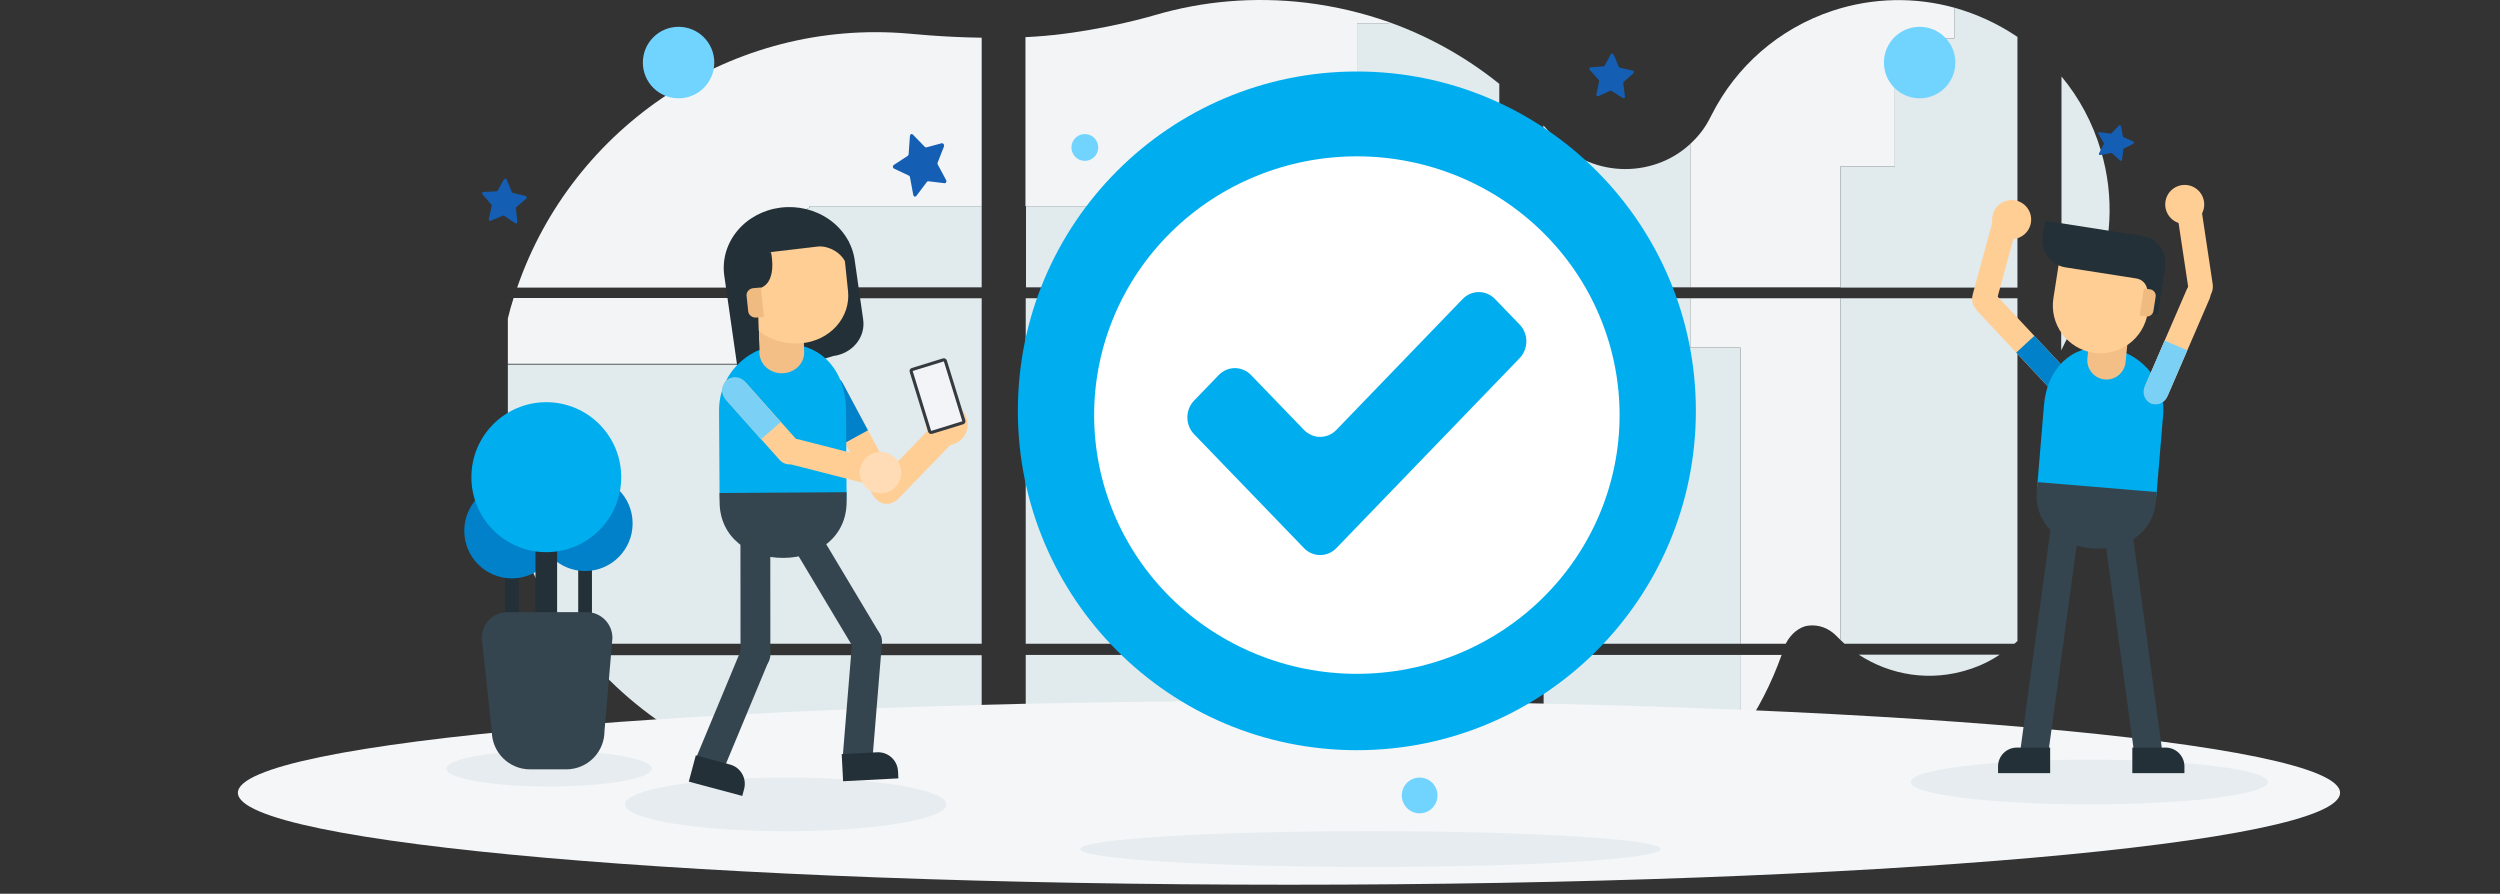 <svg width="800" height="286" viewBox="0 0 800 286" fill="none" xmlns="http://www.w3.org/2000/svg">
<rect x="0" y="0" width="800" height="286" fill="#333333" stroke="none"/>
<g clip-path="url(#clip0)">
<path d="M418.229 148.491V118.164V111.26H425.145H434.337V95.441H407.023V148.491H418.229Z" fill="#F2F4F6"/>
<path d="M588.941 91.946V66.601V62.231V53.23H606.362V20.893C606.362 16.174 610.214 12.328 614.942 12.328H625.359V2.453C613.016 -0.956 599.534 -0.868 586.49 3.414C569.068 9.182 555.499 21.418 547.795 36.624C547.445 37.236 547.182 37.848 546.832 38.46C545.256 41.431 543.155 43.966 540.879 46.063V91.946H588.941Z" fill="#F2F4F6"/>
<path d="M259.073 78.487C256.622 77.525 254.959 75.165 254.959 72.456C254.959 69.66 256.71 67.387 259.073 66.426V65.989H261.437H314.139V12.066C301.27 11.891 291.29 10.755 290.765 10.755C234.473 5.861 183.26 40.382 165.488 92.033H259.073V78.487Z" fill="#F2F4F6"/>
<path d="M404.66 65.99H407.024V66.427C409.475 67.388 411.138 69.748 411.138 72.457C411.138 75.253 409.387 77.526 407.024 78.487V91.946H434.25V14.339V7.434H441.166H444.493V7.085C436.088 4.113 427.246 2.016 418.054 0.88C401.246 -1.13 384.875 0.355 369.642 4.813C363.777 6.56 347.406 10.668 331.123 11.717C330.16 11.804 329.109 11.804 328.146 11.892V65.99H404.66Z" fill="#F2F4F6"/>
<path d="M556.987 235.1C562.502 227.234 566.88 218.669 570.119 209.58H556.987V235.1Z" fill="#F2F4F6"/>
<path d="M248.48 116.591H250.494V116.94C252.595 117.727 254.083 119.737 254.083 122.097C254.083 124.457 252.595 126.467 250.494 127.253V148.403H259.073V95.354H164.35C163.649 97.539 163.037 99.724 162.511 101.908V116.416H248.48V116.591Z" fill="#F2F4F6"/>
<path d="M540.879 95.441V111.26H550.071H556.987V118.164V205.997H571.432C573.095 202.676 575.984 200.578 578.436 200.229C582.2 199.704 585.439 201.19 587.803 203.637C588.153 203.987 588.591 204.424 588.941 204.773V95.441H540.879Z" fill="#F2F4F6"/>
<path d="M411.226 72.457C411.226 69.66 409.475 67.388 407.111 66.427V65.99H404.748H328.321V91.946H407.199V78.487C409.475 77.613 411.226 75.253 411.226 72.457Z" fill="#E1EAED"/>
<path d="M441.166 7.434H434.25V14.338V92.033H479.773V26.836C469.355 18.446 457.449 11.716 444.493 7.084V7.434H441.166Z" fill="#E1EAED"/>
<path d="M630.087 214.213C633.676 213.077 636.915 211.504 639.892 209.494H594.806C604.961 216.136 617.83 218.233 630.087 214.213Z" fill="#E1EAED"/>
<path d="M493.955 209.58V280.371C510.938 277.487 526.171 268.922 537.464 256.512C537.552 256.424 537.552 256.424 537.639 256.337C545.081 250.132 551.559 242.965 557.074 235.1V209.58H493.955Z" fill="#E1EAED"/>
<path d="M328.233 209.58V242.791C329.371 242.266 330.509 241.829 331.648 241.305C332.173 241.043 333.311 240.606 334.974 239.994C355.547 232.653 378.309 237.722 394.329 252.492C415.953 272.593 445.368 283.342 475.571 281.245C475.658 281.245 475.746 281.245 475.833 281.245C477.234 281.332 478.547 281.42 479.948 281.42V209.58H328.233Z" fill="#E1EAED"/>
<path d="M659.589 112.134C661.165 108.813 662.741 105.841 664.229 103.482C665.892 100.86 667.381 98.238 668.694 95.441H659.589V112.134Z" fill="#E1EAED"/>
<path d="M434.337 111.26H425.145H418.229V118.164V148.491H407.023V95.441H328.233V205.997H479.86V95.441H434.337V111.26Z" fill="#E1EAED"/>
<path d="M556.987 111.26H550.071H540.878V95.441H493.955V205.997H556.987V118.164V111.26Z" fill="#E1EAED"/>
<path d="M670.27 91.946C675.698 78.4 676.749 63.105 672.284 48.161C669.657 39.246 665.28 31.206 659.677 24.477V91.946H670.27Z" fill="#E1EAED"/>
<path d="M314.138 95.441H259.073V148.491H250.494V127.341C252.595 126.554 254.083 124.544 254.083 122.184C254.083 119.825 252.595 117.815 250.494 117.028V116.679H248.48H162.511V160.813C166.713 177.419 174.33 192.8 184.66 205.997H314.138V95.441Z" fill="#E1EAED"/>
<path d="M540.879 91.945V46.063C528.623 57.424 508.225 56.987 496.582 43.179C495.706 42.13 494.831 41.081 493.868 40.12V91.945H540.879Z" fill="#E1EAED"/>
<path d="M614.941 12.328C610.214 12.328 606.362 16.174 606.362 20.893V53.229H588.94V62.318V66.688V92.033H645.582V11.804C639.366 7.609 632.538 4.462 625.359 2.452V12.328H614.941Z" fill="#E1EAED"/>
<path d="M588.94 95.441V204.773C589.378 205.21 589.816 205.56 590.254 205.997H644.619C644.969 205.735 645.232 205.385 645.582 205.123V95.441H588.94Z" fill="#E1EAED"/>
<path d="M259.073 65.99V66.427C256.622 67.388 254.958 69.748 254.958 72.457C254.958 75.253 256.709 77.526 259.073 78.487V91.946H314.138V65.99H261.437H259.073Z" fill="#E1EAED"/>
<path d="M187.549 209.58C206.721 232.216 234.123 247.947 265.901 251.792C282.622 253.803 298.993 252.229 314.138 247.86V209.668H187.549V209.58Z" fill="#E1EAED"/>
<path d="M412.469 283.112C598.229 283.112 748.817 269.941 748.817 253.693C748.817 237.446 598.229 224.275 412.469 224.275C226.71 224.275 76.122 237.446 76.122 253.693C76.122 269.941 226.71 283.112 412.469 283.112Z" fill="#F4F6F8"/>
<path d="M668.572 257.4C700.131 257.4 725.714 254.199 725.714 250.25C725.714 246.301 700.131 243.1 668.572 243.1C637.012 243.1 611.429 246.301 611.429 250.25C611.429 254.199 637.012 257.4 668.572 257.4Z" fill="#E6ECEF"/>
<path d="M438.572 277.42C489.855 277.42 531.429 274.859 531.429 271.7C531.429 268.541 489.855 265.98 438.572 265.98C387.288 265.98 345.714 268.541 345.714 271.7C345.714 274.859 387.288 277.42 438.572 277.42Z" fill="#E6ECEF"/>
<path d="M251.429 265.98C279.832 265.98 302.857 262.139 302.857 257.4C302.857 252.661 279.832 248.82 251.429 248.82C223.025 248.82 200 252.661 200 257.4C200 262.139 223.025 265.98 251.429 265.98Z" fill="#E6ECEF"/>
<path d="M262.651 127.235L279.397 158.551C279.659 159.038 280.015 159.468 280.443 159.817C280.871 160.165 281.364 160.426 281.893 160.583C282.423 160.741 282.978 160.792 283.527 160.734C284.076 160.676 284.608 160.51 285.093 160.245C286.065 159.714 286.789 158.82 287.104 157.757C287.42 156.695 287.302 155.55 286.777 154.574L270.01 123.218C268.693 120.801 265.959 119.725 263.936 120.83C261.912 121.934 261.334 124.817 262.651 127.235Z" fill="#FFCE94"/>
<path d="M262.262 126.52L270.393 141.717L277.75 137.699L269.621 122.504C269.087 121.529 268.19 120.807 267.125 120.492C266.06 120.178 264.915 120.299 263.938 120.827C262.964 121.362 262.24 122.261 261.926 123.328C261.612 124.395 261.733 125.542 262.262 126.52Z" fill="#0081CA"/>
<path d="M287.565 159.49L305.561 140.894C305.943 140.494 306.241 140.023 306.44 139.508C306.64 138.992 306.735 138.443 306.722 137.89C306.708 137.338 306.585 136.793 306.36 136.289C306.136 135.784 305.814 135.328 305.413 134.949C304.609 134.187 303.536 133.775 302.429 133.803C301.322 133.831 300.271 134.296 299.505 135.096L281.478 153.725C279.587 155.726 279.409 158.659 281.082 160.245C282.757 161.83 285.674 161.492 287.565 159.49Z" fill="#FFCE94"/>
<path d="M296.612 137.557C295.665 134.016 297.765 130.376 301.304 129.427C304.842 128.477 308.479 130.579 309.426 134.121C310.374 137.662 308.274 141.302 304.735 142.251C301.197 143.2 297.56 141.099 296.612 137.557Z" fill="#FFCE94"/>
<path d="M266.61 113.93L236.754 122.991L231.789 88.353C231.032 83.235 232.502 78.05 235.877 73.941C239.252 69.831 244.254 67.133 249.783 66.44C255.313 65.747 260.917 67.115 265.362 70.245C269.808 73.374 272.731 78.007 273.488 83.126L276.218 102.28C276.609 105.005 275.817 107.761 274.016 109.944C272.216 112.128 269.553 113.561 266.61 113.93Z" fill="#233038"/>
<path d="M250.713 178.157C239.537 178.231 230.342 170.503 230.259 157.755L230.09 131.586C230.008 118.837 240.467 110.19 251.642 110.115C262.818 110.041 270.647 118.568 270.73 131.316L270.9 157.486C270.981 170.233 261.887 178.083 250.713 178.157Z" fill="#00AEEF"/>
<path d="M250.713 178.525C239.537 178.6 230.347 171.908 230.275 160.719L230.256 157.767L270.899 157.497L270.918 160.449C270.99 171.638 261.89 178.452 250.713 178.525Z" fill="#34454F"/>
<path d="M279.179 242.96C278.964 245.588 276.662 247.545 274.036 247.33C271.411 247.115 269.457 244.81 269.672 242.181L272.727 204.867C272.942 202.238 275.245 200.281 277.87 200.497C280.495 200.712 282.449 203.017 282.234 205.645L279.179 242.96Z" fill="#34454F"/>
<path d="M231.509 246.314C230.496 248.749 227.703 249.901 225.271 248.887C222.84 247.873 221.689 245.078 222.702 242.643L237.083 208.081C238.096 205.646 240.888 204.495 243.32 205.508C245.752 206.522 246.902 209.318 245.889 211.752L231.509 246.314Z" fill="#34454F"/>
<path d="M281.199 202.243C282.553 204.506 281.817 207.439 279.556 208.795C277.295 210.151 274.364 209.415 273.01 207.152L253.789 175.023C252.435 172.76 253.17 169.827 255.432 168.471C257.693 167.115 260.624 167.851 261.978 170.114L281.199 202.243Z" fill="#34454F"/>
<path d="M246.515 209.509C246.516 212.147 244.381 214.288 241.744 214.29C239.108 214.292 236.969 212.155 236.968 209.517L236.942 172.068C236.94 169.43 239.076 167.29 241.712 167.288C244.348 167.285 246.487 169.422 246.489 172.06L246.515 209.509Z" fill="#34454F"/>
<path d="M269.792 249.995L287.483 249.079L287.364 246.781C287.277 245.088 286.521 243.5 285.264 242.365C284.641 241.803 283.914 241.37 283.124 241.089C282.334 240.808 281.496 240.686 280.659 240.73L269.344 241.316L269.792 249.995Z" fill="#233038"/>
<path d="M220.414 250.118L237.527 254.697L238.121 252.474C238.558 250.836 238.328 249.092 237.48 247.624C237.061 246.898 236.503 246.261 235.837 245.75C235.172 245.24 234.412 244.865 233.602 244.649L222.658 241.72L220.414 250.118Z" fill="#233038"/>
<path d="M255.501 140.584L280.554 146.995C281.087 147.134 281.588 147.378 282.027 147.712C282.466 148.046 282.834 148.463 283.112 148.94C283.389 149.417 283.569 149.944 283.642 150.491C283.715 151.038 283.679 151.594 283.536 152.126C283.248 153.196 282.548 154.107 281.59 154.661C280.633 155.216 279.495 155.369 278.424 155.087L253.328 148.665C250.671 147.952 248.983 145.55 249.583 143.328C250.18 141.106 252.843 139.872 255.501 140.584Z" fill="#FFCE94"/>
<path d="M238.941 122.774L255.779 141.644C256.144 142.058 256.424 142.541 256.602 143.064C256.78 143.587 256.854 144.141 256.817 144.692C256.781 145.243 256.636 145.782 256.391 146.277C256.146 146.773 255.807 147.215 255.39 147.578C254.556 148.306 253.467 148.674 252.362 148.601C251.257 148.528 250.226 148.021 249.494 147.19L232.624 128.287C230.815 126.21 230.756 123.272 232.494 121.756C234.231 120.238 237.132 120.696 238.941 122.774Z" fill="#FFCE94"/>
<path d="M238.408 122.158L249.823 135.066L243.508 140.578L232.093 127.669C231.365 126.829 230.999 125.735 231.074 124.626C231.15 123.517 231.661 122.483 232.496 121.751C233.335 121.023 234.428 120.658 235.535 120.734C236.643 120.81 237.676 121.322 238.408 122.158Z" fill="#7BD0F5"/>
<path d="M275.186 152.162C274.683 148.53 277.217 145.178 280.845 144.675C284.472 144.173 287.821 146.71 288.324 150.343C288.827 153.975 286.293 157.327 282.665 157.829C279.037 158.332 275.689 155.795 275.186 152.162Z" fill="#FFDCB6"/>
<path d="M253.773 93.414L245.588 93.388C244.775 93.388 243.995 93.686 243.419 94.217C242.843 94.747 242.517 95.467 242.512 96.22L243.016 112.801C243.018 114.558 243.771 116.243 245.11 117.489C246.45 118.736 248.267 119.441 250.165 119.452C252.062 119.453 253.882 118.759 255.227 117.521C256.571 116.283 257.331 114.603 257.34 112.846L256.837 96.265C256.835 95.512 256.512 94.79 255.939 94.256C255.365 93.722 254.586 93.419 253.773 93.414Z" fill="#F4BF87"/>
<path d="M256.51 109.829C247.426 110.628 238.953 105.496 238.076 97.087L236.487 81.862L269.781 77.928L271.37 93.154C271.579 95.153 271.361 97.171 270.727 99.091C270.094 101.011 269.057 102.797 267.677 104.345C266.297 105.894 264.601 107.175 262.685 108.116C260.769 109.057 258.671 109.639 256.51 109.829Z" fill="#FFCE94"/>
<path d="M246.723 80.701C246.723 80.701 249.159 91.193 242.367 92.417L242.997 112.276C242.732 111.647 242.25 111.115 241.626 110.762C241.235 110.551 240.796 110.429 240.343 110.407C239.891 110.385 239.441 110.464 239.029 110.636C239.029 110.636 234.773 94.32 234.689 94.162C234.605 94.004 232.769 82.1 232.769 82.1L237.774 80.139L246.723 80.701Z" fill="#233038"/>
<path d="M262.289 78.819C264.509 78.904 266.63 79.701 268.287 81.074C269.944 82.446 271.034 84.309 271.371 86.342C272.577 92.349 273.249 86.088 273.249 86.088L271.52 77.161L265.904 74.867L262.289 78.819Z" fill="#233038"/>
<path d="M241.071 92.212L243.471 92.001L244.453 101.408L242.053 101.62C241.417 101.676 240.782 101.495 240.288 101.118C239.795 100.742 239.483 100.199 239.421 99.61L238.903 94.644C238.841 94.055 239.035 93.468 239.442 93.012C239.848 92.556 240.434 92.268 241.071 92.212V92.212Z" fill="#EFBB81"/>
<rect x="0.625" y="0.33" width="11.453" height="21.05" rx="0.5" transform="matrix(0.955 -0.295 0.295 0.956 290.733 118.261)" fill="#F2F4F8" stroke="#353A40"/>
<path d="M154.703 61.428L158.887 61.208C158.96 61.204 159.031 61.182 159.093 61.143C159.156 61.104 159.207 61.05 159.242 60.986L161.214 57.471C161.264 57.38 161.339 57.307 161.431 57.259C161.522 57.212 161.624 57.192 161.726 57.203C161.831 57.213 161.93 57.252 162.013 57.316C162.097 57.381 162.161 57.467 162.201 57.566L163.765 61.422C163.794 61.493 163.839 61.556 163.896 61.607C163.952 61.657 164.02 61.692 164.092 61.711L168.209 62.731C168.292 62.752 168.369 62.796 168.429 62.858C168.491 62.92 168.535 62.998 168.557 63.084C168.578 63.169 168.576 63.257 168.551 63.341C168.526 63.423 168.479 63.496 168.414 63.551L165.245 66.274C165.189 66.322 165.145 66.383 165.119 66.453C165.093 66.523 165.083 66.599 165.091 66.674L165.565 70.996C165.575 71.082 165.561 71.169 165.524 71.248C165.488 71.325 165.431 71.39 165.36 71.434C165.288 71.48 165.205 71.503 165.12 71.5C165.035 71.498 164.952 71.472 164.881 71.425L161.279 69.057C161.217 69.016 161.146 68.99 161.071 68.984C160.998 68.976 160.925 68.988 160.858 69.017L157.034 70.668C156.956 70.701 156.87 70.711 156.787 70.697C156.703 70.681 156.624 70.643 156.56 70.586C156.494 70.528 156.445 70.454 156.418 70.37C156.391 70.287 156.387 70.198 156.406 70.113L157.35 65.927C157.366 65.853 157.365 65.776 157.347 65.703C157.328 65.629 157.291 65.56 157.241 65.502L154.405 62.199C154.348 62.133 154.309 62.052 154.294 61.965C154.278 61.88 154.286 61.791 154.317 61.71C154.347 61.63 154.4 61.561 154.469 61.511C154.537 61.461 154.618 61.432 154.703 61.428Z" fill="#145EB3"/>
<path d="M508.98 21.538L513.153 21.238C513.225 21.233 513.295 21.209 513.356 21.169C513.418 21.129 513.468 21.074 513.502 21.008L515.406 17.441C515.454 17.349 515.528 17.274 515.618 17.224C515.708 17.175 515.81 17.153 515.913 17.162C516.016 17.17 516.116 17.207 516.2 17.27C516.285 17.334 516.353 17.419 516.395 17.518L518.027 21.362C518.057 21.432 518.103 21.495 518.16 21.544C518.218 21.594 518.286 21.63 518.359 21.647L522.486 22.595C522.57 22.615 522.647 22.658 522.709 22.718C522.771 22.78 522.817 22.858 522.84 22.943C522.863 23.027 522.863 23.116 522.84 23.201C522.817 23.283 522.771 23.358 522.708 23.414L519.594 26.209C519.538 26.258 519.496 26.321 519.471 26.391C519.446 26.462 519.438 26.538 519.448 26.613L520 30.946C520.011 31.032 519.999 31.12 519.964 31.2C519.93 31.278 519.873 31.344 519.803 31.39C519.733 31.437 519.65 31.462 519.566 31.46C519.481 31.459 519.397 31.435 519.324 31.389L515.686 29.079C515.623 29.039 515.551 29.015 515.477 29.009C515.404 29.003 515.331 29.016 515.265 29.046L511.478 30.776C511.401 30.811 511.316 30.823 511.233 30.81C511.148 30.796 511.068 30.759 511.002 30.703C510.936 30.647 510.886 30.573 510.857 30.49C510.828 30.407 510.822 30.317 510.839 30.231L511.704 26.011C511.719 25.936 511.717 25.859 511.697 25.785C511.677 25.711 511.64 25.642 511.589 25.585L508.697 22.321C508.638 22.256 508.598 22.175 508.581 22.088C508.564 22.003 508.57 21.913 508.6 21.831C508.628 21.75 508.68 21.68 508.748 21.629C508.814 21.576 508.895 21.544 508.98 21.538Z" fill="#145EB3"/>
<path d="M678.712 40.332L679.321 43.641C679.333 43.701 679.36 43.756 679.397 43.801C679.436 43.849 679.484 43.886 679.539 43.91L682.587 45.238C682.663 45.27 682.729 45.325 682.779 45.397C682.826 45.462 682.854 45.543 682.857 45.627C682.86 45.712 682.837 45.795 682.793 45.864C682.748 45.938 682.686 45.997 682.612 46.033L679.653 47.535C679.599 47.562 679.553 47.602 679.517 47.653C679.483 47.701 679.461 47.757 679.453 47.817L679.051 51.156C679.043 51.224 679.015 51.289 678.973 51.339C678.927 51.395 678.869 51.436 678.804 51.457C678.736 51.481 678.665 51.486 678.595 51.472C678.527 51.459 678.464 51.426 678.411 51.378L675.88 49.042C675.834 49.001 675.78 48.971 675.723 48.956C675.663 48.939 675.602 48.937 675.541 48.949L672.092 49.615C672.023 49.628 671.952 49.623 671.885 49.599C671.82 49.576 671.762 49.536 671.716 49.481C671.674 49.429 671.647 49.364 671.639 49.295C671.633 49.227 671.645 49.159 671.675 49.099L673.218 46.081C673.246 46.03 673.26 45.971 673.258 45.911C673.256 45.851 673.239 45.793 673.209 45.744L671.478 42.817C671.443 42.76 671.426 42.691 671.429 42.622C671.432 42.553 671.455 42.487 671.495 42.434C671.537 42.377 671.592 42.332 671.655 42.307C671.721 42.28 671.792 42.27 671.863 42.279L675.347 42.748C675.408 42.755 675.47 42.749 675.528 42.73C675.584 42.711 675.636 42.678 675.679 42.634L678.058 40.158C678.109 40.107 678.17 40.071 678.236 40.053C678.305 40.036 678.377 40.036 678.446 40.053C678.512 40.072 678.573 40.109 678.623 40.16C678.667 40.206 678.698 40.266 678.712 40.332Z" fill="#145EB3"/>
<path d="M292.113 43.067L295.963 47.011C296.028 47.079 296.109 47.129 296.197 47.155C296.285 47.181 296.378 47.181 296.466 47.157L301.268 45.856C301.392 45.822 301.523 45.828 301.643 45.874C301.766 45.922 301.873 46.005 301.952 46.114C302.034 46.228 302.086 46.362 302.103 46.504C302.12 46.646 302.102 46.791 302.05 46.925L300.039 52.047C300.003 52.141 299.986 52.243 299.992 52.345C299.998 52.447 300.025 52.546 300.072 52.636L302.775 57.661C302.829 57.764 302.858 57.88 302.857 57.998C302.856 58.116 302.826 58.231 302.77 58.334C302.716 58.432 302.637 58.512 302.541 58.566C302.448 58.617 302.342 58.638 302.238 58.626L297.083 58.005C296.993 57.995 296.901 58.009 296.817 58.047C296.732 58.086 296.657 58.147 296.599 58.224L293.227 62.697C293.161 62.786 293.072 62.853 292.97 62.89C292.871 62.926 292.765 62.929 292.664 62.9C292.561 62.87 292.468 62.809 292.398 62.724C292.325 62.637 292.275 62.53 292.254 62.416L291.181 56.654C291.162 56.554 291.122 56.46 291.064 56.38C291.007 56.302 290.933 56.24 290.848 56.199L286.06 53.938C285.961 53.89 285.878 53.815 285.819 53.72C285.758 53.621 285.722 53.507 285.715 53.39C285.709 53.273 285.731 53.155 285.781 53.05C285.829 52.947 285.903 52.86 285.996 52.799L290.486 49.859C290.565 49.806 290.631 49.734 290.678 49.648C290.727 49.56 290.756 49.461 290.763 49.359L291.177 43.488C291.185 43.37 291.222 43.257 291.284 43.159C291.344 43.065 291.429 42.991 291.529 42.945C291.625 42.901 291.732 42.889 291.835 42.91C291.941 42.932 292.038 42.987 292.113 43.067Z" fill="#145EB3"/>
<path d="M347.143 51.48C349.51 51.48 351.429 49.559 351.429 47.19C351.429 44.821 349.509 42.9 347.143 42.9C344.776 42.9 342.857 44.821 342.857 47.19C342.857 49.56 344.773 51.48 347.143 51.48Z" fill="#71D4FF"/>
<path d="M217.143 31.46C223.455 31.46 228.572 26.337 228.572 20.02C228.572 13.704 223.455 8.58 217.143 8.58C210.831 8.58 205.714 13.703 205.714 20.02C205.714 26.337 210.831 31.46 217.143 31.46Z" fill="#71D4FF"/>
<path d="M614.286 31.46C620.598 31.46 625.714 26.337 625.714 20.02C625.714 13.704 620.598 8.58 614.286 8.58C607.974 8.58 602.857 13.703 602.857 20.02C602.857 26.337 607.974 31.46 614.286 31.46Z" fill="#71D4FF"/>
<path d="M494.286 122.98C495.864 122.98 497.143 121.699 497.143 120.12C497.143 118.541 495.864 117.26 494.286 117.26C492.708 117.26 491.429 118.541 491.429 120.12C491.429 121.699 492.708 122.98 494.286 122.98Z" fill="#7BD0F5"/>
<path d="M454.286 260.26C457.441 260.26 460 257.7 460 254.541C460 251.382 457.441 248.82 454.286 248.82C451.131 248.82 448.571 251.382 448.571 254.541C448.571 257.7 451.129 260.26 454.286 260.26Z" fill="#71D4FF"/>
<path d="M175.714 251.68C193.861 251.68 208.571 249.119 208.571 245.96C208.571 242.801 193.861 240.24 175.714 240.24C157.568 240.24 142.857 242.801 142.857 245.96C142.857 249.119 157.568 251.68 175.714 251.68Z" fill="#E6ECEF"/>
<path d="M187.225 203.53C186.642 203.53 186.083 203.298 185.67 202.886C185.258 202.473 185.026 201.913 185.026 201.33V180.86C185.036 180.283 185.272 179.733 185.683 179.329C186.095 178.925 186.648 178.698 187.225 178.698C187.801 178.698 188.355 178.925 188.766 179.329C189.177 179.733 189.413 180.283 189.423 180.86V201.33C189.423 201.913 189.191 202.473 188.779 202.885C188.367 203.298 187.808 203.53 187.225 203.53Z" fill="#233038"/>
<path d="M187.224 182.735C195.627 182.735 202.44 175.916 202.44 167.504C202.44 159.093 195.627 152.274 187.224 152.274C178.821 152.274 172.009 159.093 172.009 167.504C172.009 175.916 178.821 182.735 187.224 182.735Z" fill="#0081CA"/>
<path d="M163.789 203.53C163.206 203.53 162.646 203.298 162.234 202.886C161.822 202.473 161.59 201.913 161.59 201.33V180.861C161.59 180.277 161.822 179.717 162.234 179.304C162.647 178.892 163.206 178.66 163.789 178.66C164.372 178.66 164.931 178.892 165.344 179.304C165.756 179.717 165.988 180.277 165.988 180.861V201.33C165.988 201.913 165.756 202.473 165.343 202.886C164.931 203.298 164.372 203.53 163.789 203.53Z" fill="#233038"/>
<path d="M163.787 185.081C172.19 185.081 179.002 178.262 179.002 169.85C179.002 161.439 172.19 154.62 163.787 154.62C155.384 154.62 148.571 161.439 148.571 169.85C148.571 178.262 155.384 185.081 163.787 185.081Z" fill="#0081CA"/>
<path d="M174.818 205.765C173.899 205.765 173.018 205.4 172.368 204.749C171.718 204.099 171.353 203.217 171.353 202.297V170.047C171.378 169.144 171.754 168.288 172.401 167.658C173.047 167.029 173.914 166.677 174.816 166.677C175.718 166.677 176.584 167.029 177.23 167.658C177.877 168.288 178.253 169.144 178.278 170.047V202.299C178.278 203.218 177.913 204.099 177.264 204.749C176.615 205.398 175.736 205.764 174.818 205.765Z" fill="#233038"/>
<path d="M174.818 176.694C188.058 176.694 198.791 165.95 198.791 152.697C198.791 139.444 188.058 128.7 174.818 128.7C161.578 128.7 150.845 139.444 150.845 152.697C150.845 165.95 161.578 176.694 174.818 176.694Z" fill="#00AEEF"/>
<path d="M181.213 246.191H169.597C166.357 246.191 163.249 244.902 160.957 242.609C158.666 240.315 157.379 237.204 157.379 233.96L154.15 204.139C154.15 201.947 155.019 199.845 156.567 198.295C158.116 196.746 160.216 195.875 162.405 195.875H187.722C189.911 195.875 192.011 196.746 193.559 198.295C195.107 199.845 195.977 201.947 195.977 204.139L193.434 233.96C193.434 235.566 193.117 237.157 192.503 238.641C191.889 240.125 190.989 241.473 189.854 242.609C188.72 243.745 187.372 244.646 185.89 245.26C184.407 245.875 182.818 246.191 181.213 246.191Z" fill="#34454F"/>
<path d="M434.195 240.06C494.107 240.06 542.677 191.442 542.677 131.47C542.677 71.498 494.107 22.88 434.195 22.88C374.284 22.88 325.714 71.498 325.714 131.47C325.714 191.442 374.284 240.06 434.195 240.06Z" fill="#00AEEF"/>
<path d="M350.123 132.837C350.125 154.796 358.984 175.855 374.752 191.381C390.52 206.907 411.905 215.628 434.202 215.627C456.499 215.626 477.882 206.902 493.648 191.374C509.414 175.846 518.269 154.786 518.269 132.827C518.269 110.868 509.414 89.808 493.648 74.281C477.882 58.753 456.499 50.029 434.202 50.027C411.905 50.026 390.52 58.748 374.752 74.274C358.984 89.8 350.125 110.859 350.123 132.818V132.837Z" fill="white"/>
<path d="M417.277 175.395L382.098 138.936C380.726 137.511 379.955 135.579 379.955 133.565C379.955 131.552 380.726 129.62 382.098 128.195L389.985 120.024C390.665 119.319 391.472 118.759 392.361 118.377C393.249 117.995 394.202 117.798 395.164 117.798C396.125 117.798 397.078 117.995 397.967 118.377C398.855 118.759 399.662 119.319 400.342 120.024L417.276 137.578C418.65 139 420.512 139.799 422.454 139.799C424.396 139.799 426.258 139 427.632 137.578L468.043 95.69C468.723 94.984 469.53 94.424 470.419 94.042C471.308 93.66 472.262 93.463 473.224 93.463C474.187 93.463 475.14 93.66 476.029 94.042C476.918 94.424 477.725 94.984 478.405 95.69L486.287 103.861C486.969 104.566 487.509 105.404 487.876 106.327C488.246 107.247 488.437 108.234 488.437 109.231C488.437 110.228 488.246 111.215 487.876 112.135C487.509 113.058 486.969 113.897 486.287 114.602L427.632 175.401C426.258 176.823 424.395 177.622 422.453 177.621C420.511 177.62 418.648 176.819 417.276 175.395H417.277Z" fill="#00AEEF"/>
</g>
<path d="M631.293 94.122L637.701 70.608C638.287 68.501 640.477 67.271 642.585 67.874C644.67 68.473 645.884 70.645 645.303 72.73L638.882 96.282C638.172 98.772 635.88 100.329 633.795 99.73C631.707 99.143 630.588 96.618 631.293 94.122Z" fill="#FFCE94"/>
<path d="M655.734 124.11L632.909 99.699C631.422 98.101 631.516 95.592 633.12 94.104C634.713 92.631 637.202 92.73 638.675 94.317L661.527 118.757C663.282 120.661 663.414 123.429 661.821 124.902C660.235 126.377 657.496 126.015 655.734 124.11Z" fill="#FFCE94"/>
<path d="M656.262 124.672L645.194 112.822L650.996 107.471L662.063 119.321C663.535 120.916 663.432 123.432 661.84 124.897C660.237 126.376 657.724 126.274 656.262 124.672Z" fill="#0081CA"/>
<path d="M637.559 71.167C637.062 67.755 639.424 64.584 642.834 64.086C646.245 63.588 649.412 65.95 649.909 69.363C650.405 72.775 648.044 75.945 644.633 76.444C641.223 76.942 638.056 74.58 637.559 71.167Z" fill="#FFCE94"/>
<path d="M669.483 175.125C679.964 176.003 689.158 169.411 690.148 157.453L692.193 132.907C693.191 120.949 683.997 112.076 673.508 111.206C663.027 110.328 655.057 117.766 654.067 129.724L652.022 154.27C651.032 166.228 659.001 174.246 669.483 175.125Z" fill="#00AEEF"/>
<path d="M669.45 175.471C679.931 176.35 689.044 170.733 689.914 160.233L690.147 157.461L652.021 154.278L651.788 157.05C650.918 167.55 658.968 174.593 669.45 175.471Z" fill="#34454F"/>
<path d="M674.61 74.608L681.582 75.301C683.023 75.446 684.077 76.743 683.94 78.177L680.181 115.923C679.843 119.283 676.824 121.757 673.467 121.426C670.11 121.088 667.639 118.066 667.969 114.706L671.728 76.961C671.873 75.526 673.169 74.463 674.61 74.608Z" fill="#F4BF87"/>
<path d="M669.812 112.869C678.144 114.174 685.952 108.469 687.257 100.137L689.615 85.043L659.451 80.321L657.092 95.414C655.788 103.747 661.488 111.563 669.812 112.869Z" fill="#FFCE94"/>
<path d="M685.567 75.51C690.333 76.26 693.593 80.732 692.852 85.502L692.248 89.378L692.087 90.434L690.485 100.692L689.101 100.475C687.451 100.217 686.324 98.67 686.581 97.026L687.088 93.786C687.434 91.562 685.913 89.467 683.691 89.121L660.941 85.559C656.175 84.809 652.915 80.337 653.656 75.566L654.428 70.635L685.567 75.51Z" fill="#233038"/>
<path d="M684.697 100.926L686.733 101.248C687.86 101.425 688.915 100.652 689.092 99.523L689.809 94.963C689.986 93.834 689.213 92.779 688.086 92.601L686.049 92.279L684.697 100.926Z" fill="#EFBB81"/>
<path d="M650.507 244C652.963 244.339 655.233 242.614 655.563 240.156L660.337 205.24C660.675 202.782 658.952 200.51 656.497 200.179C654.041 199.841 651.771 201.565 651.441 204.023L646.667 238.94C646.337 241.397 648.052 243.67 650.507 244Z" fill="#34454F"/>
<path d="M655.248 209.302C657.704 209.641 659.974 207.916 660.304 205.459L665.078 170.542C665.416 168.084 663.693 165.812 661.238 165.481C658.782 165.143 656.512 166.867 656.182 169.325L651.408 204.242C651.078 206.7 652.793 208.972 655.248 209.302Z" fill="#34454F"/>
<path d="M639.383 247.409L656.055 247.401L656.047 239.221L645.38 239.229C642.063 239.229 639.375 241.929 639.375 245.249L639.383 247.409Z" fill="#233038"/>
<path d="M687.885 244C685.43 244.339 683.16 242.614 682.829 240.156L678.056 205.24C677.718 202.782 679.44 200.51 681.896 200.179C684.351 199.841 686.621 201.565 686.951 204.023L691.725 238.94C692.063 241.397 690.34 243.67 687.885 244Z" fill="#34454F"/>
<path d="M683.144 209.302C680.689 209.64 678.419 207.915 678.088 205.458L673.315 170.541C672.977 168.083 674.699 165.811 677.155 165.48C679.61 165.142 681.88 166.866 682.21 169.324L686.984 204.241C687.322 206.699 685.599 208.971 683.144 209.302Z" fill="#34454F"/>
<path d="M699.011 247.408L682.339 247.4L682.347 239.221L693.013 239.229C696.33 239.229 699.019 241.928 699.019 245.248L699.011 247.408Z" fill="#233038"/>
<path d="M708.047 90.809L704.424 66.716C704.085 64.549 702.054 63.076 699.894 63.425C697.751 63.773 696.297 65.785 696.627 67.931L700.258 92.071C700.674 94.633 702.761 96.441 704.904 96.093C707.053 95.748 708.463 93.371 708.047 90.809Z" fill="#FFCE94"/>
<path d="M693.82 126.263L707.078 95.582C707.943 93.571 707.003 91.239 704.993 90.384C702.998 89.537 700.689 90.463 699.832 92.458L686.555 123.183C685.542 125.572 686.357 128.217 688.352 129.064C690.352 129.917 692.807 128.653 693.82 126.263Z" fill="#FFCE94"/>
<path d="M693.518 126.973L699.943 112.079L692.678 108.999L686.253 123.893C685.408 125.889 686.348 128.221 688.342 129.068C690.349 129.917 692.673 128.97 693.518 126.973Z" fill="#7BD0F5"/>
<path d="M695.179 60.572C697.854 58.399 701.783 58.809 703.955 61.487C706.128 64.165 705.72 68.098 703.046 70.271C700.372 72.445 696.443 72.035 694.27 69.357C692.098 66.679 692.505 62.746 695.179 60.572Z" fill="#FFCE94"/>
<defs>
<clipPath id="clip0">
<rect width="800" height="283.14" fill="white"/>
</clipPath>
</defs>
</svg>
